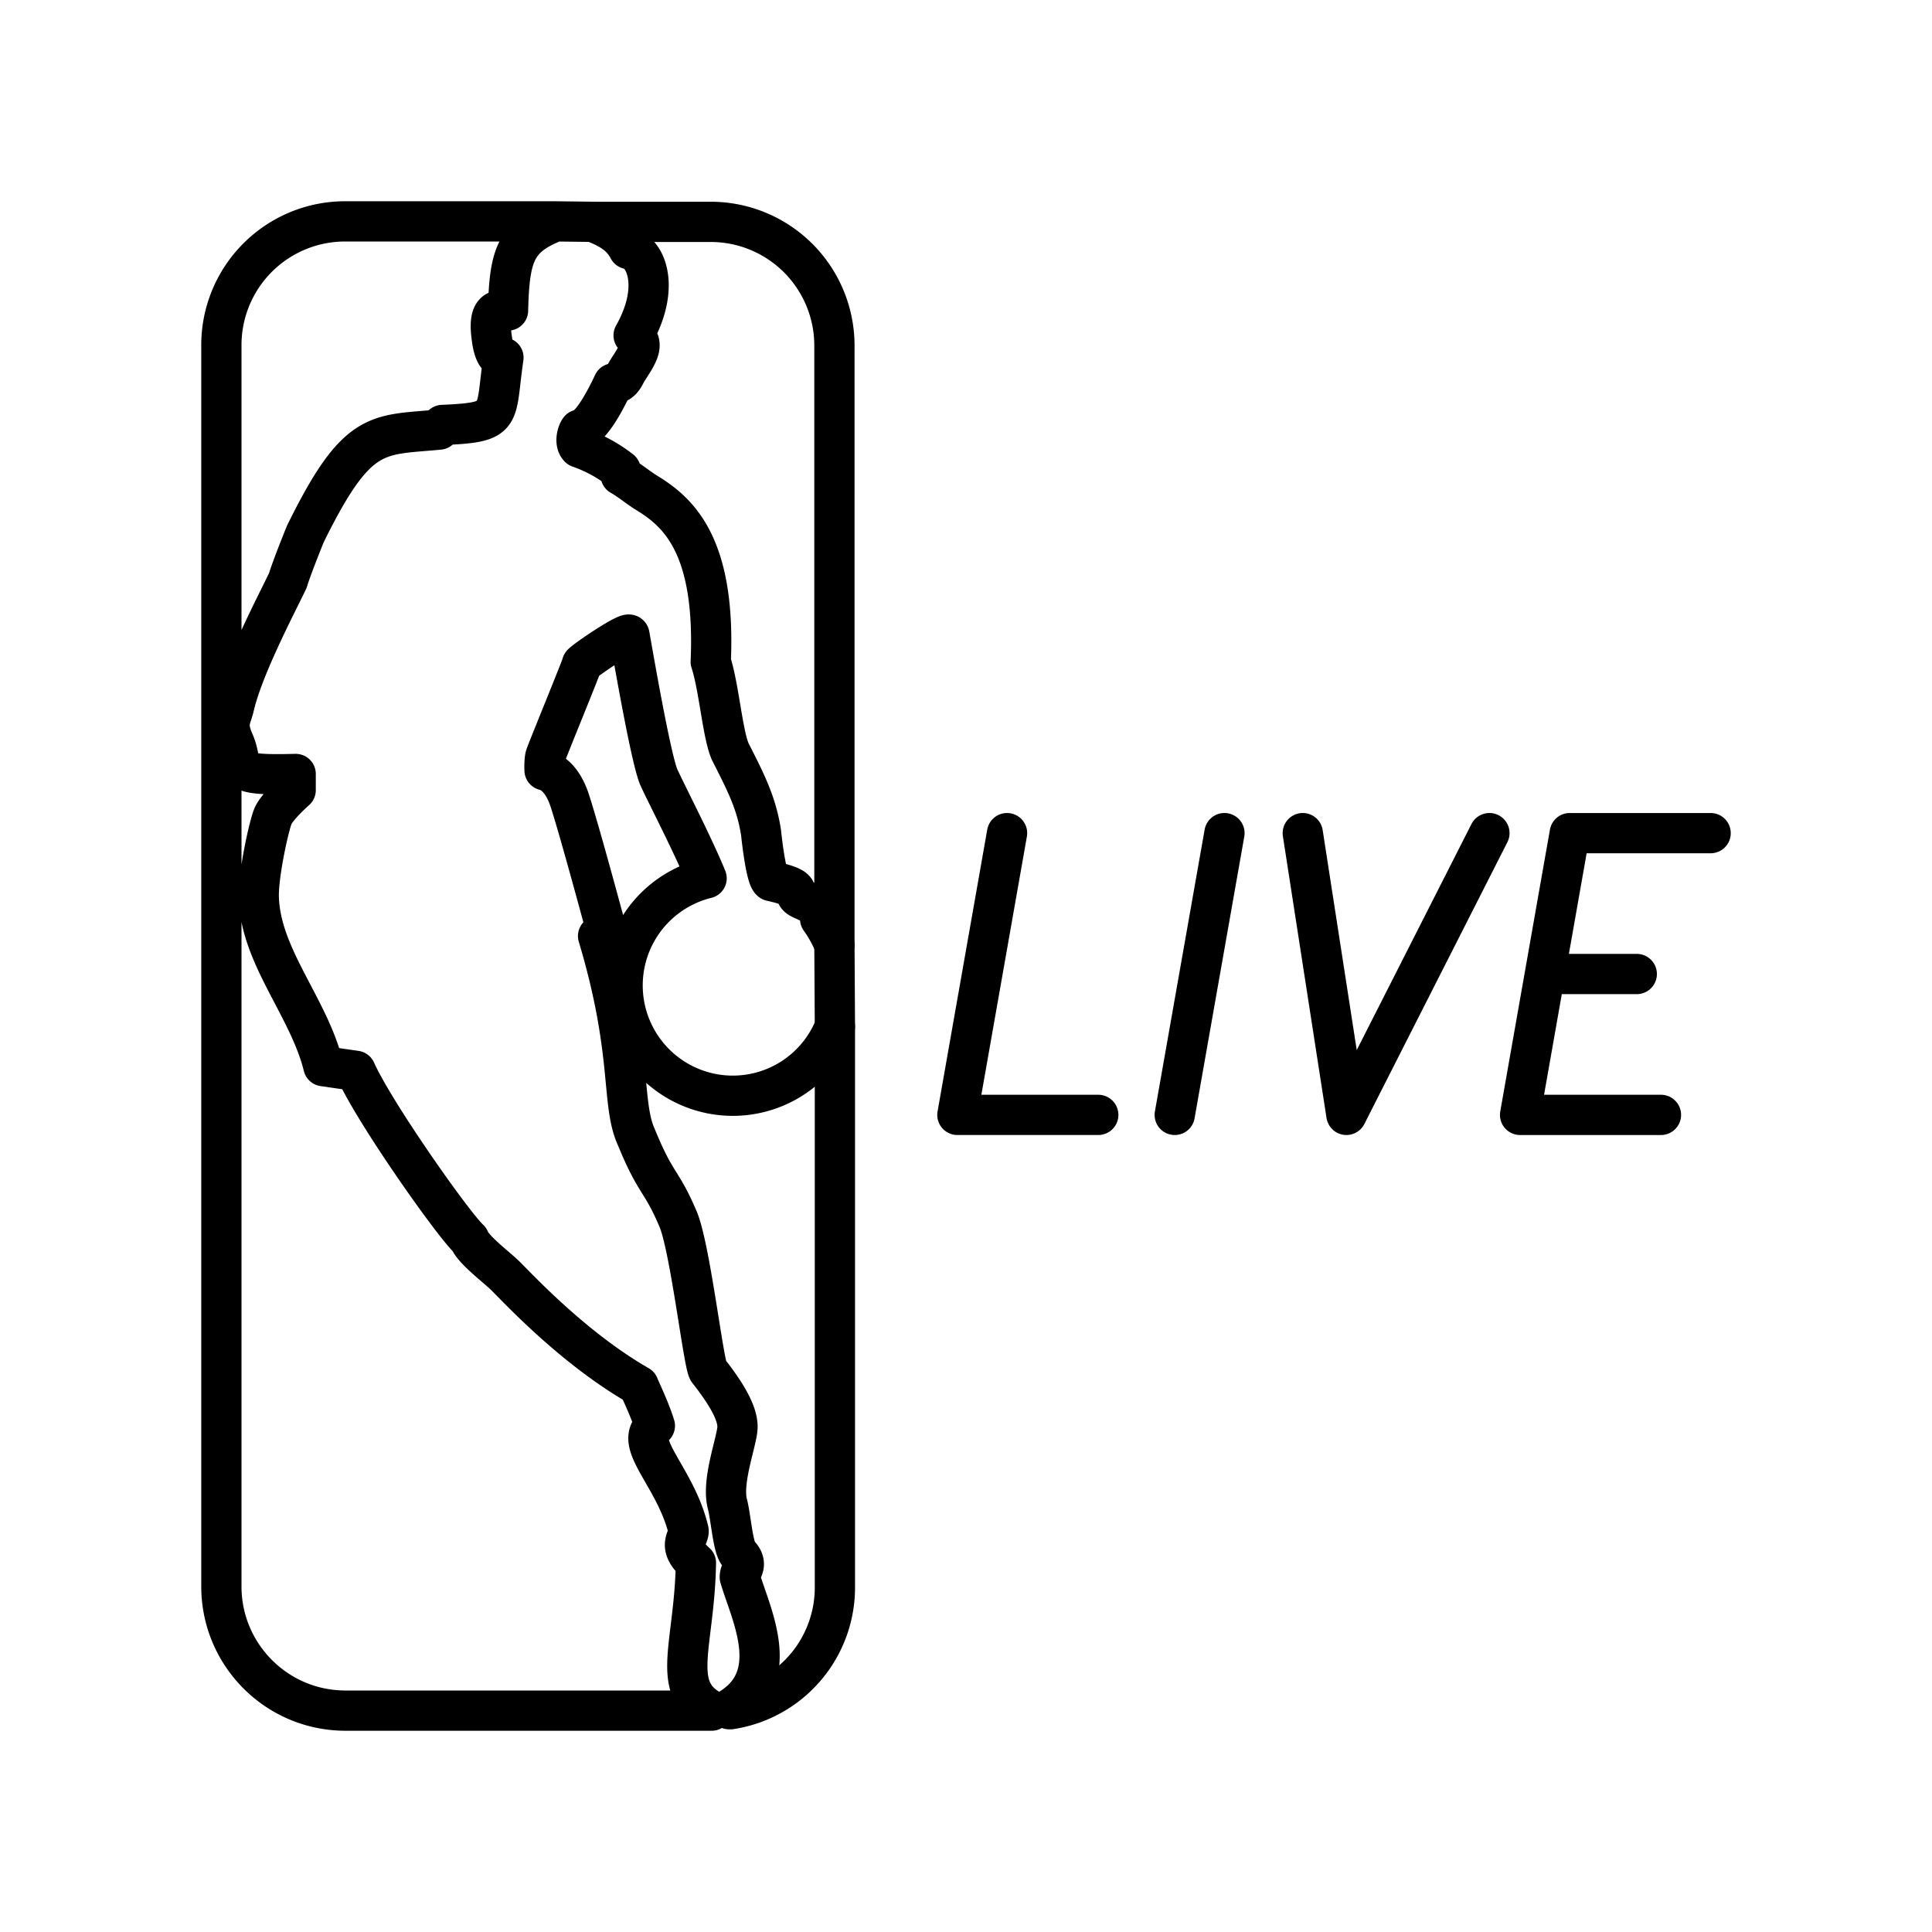 <svg xmlns="http://www.w3.org/2000/svg" width="3em" height="3em" viewBox="0 0 48 48"><path fill="none" stroke="currentColor" stroke-linecap="round" stroke-linejoin="round" d="M15.421 11.682v.126c.275.16.413.298.7.47c.745.47 1.663 1.296 1.537 4.164c.206.62.298 1.846.493 2.248c.39.768.642 1.261.757 1.995c0 0 .114 1.124.252 1.205c.769.172.55.252.654.378s.562.15.562.562q.214.301.355.643V8.585a3.074 3.074 0 0 0-3.062-3.073h-2.948c.47.172.735.367.895.676c.379.035.837.884.126 2.145c.31.207.07.516-.16.883c-.07.115-.138.321-.344.31c-.264.562-.585 1.112-.838 1.147c-.068.092-.126.332-.011.447c.372.13.721.32 1.032.562m5.322 13.82a2.73 2.73 0 0 1-3.553 1.525a2.741 2.741 0 0 1 .365-5.206c-.322-.791-.987-2.076-1.182-2.5c-.195-.425-.642-3.028-.734-3.544c-.023-.115-1.181.676-1.181.722s-.872 2.168-.906 2.283s-.023.355-.023.355s.39.046.62.734s.905 3.2.905 3.2s-.183.195-.195.184c.872 2.901.562 4.152.952 5c.493 1.205.62 1.044 1.044 2.053c.298.734.63 3.625.745 3.75c.47.597.723 1.056.723 1.389s-.401 1.33-.252 1.915c.091.344.137 1.101.286 1.25c.15.15.15.287.07.413a.3.3 0 0 0-.047.16c.264.907 1.09 2.467-.263 3.28h.034a3.06 3.06 0 0 0 2.592-3.039z"/><path fill="none" stroke="currentColor" stroke-linecap="round" stroke-linejoin="round" d="M17.29 38.83c-.493-.436-.16-.63-.183-.803c-.321-1.342-1.4-2.168-.837-2.604c-.138-.447-.413-.997-.402-.997c-1.663-.952-3.085-2.512-3.326-2.742c-.24-.229-.791-.642-.883-.894c-.401-.367-2.363-3.154-2.822-4.186l-.802-.115c-.367-1.48-1.572-2.73-1.606-4.21c-.012-.561.252-1.765.355-2.006c.104-.241.562-.643.562-.643v-.401c-1.743.046-1.238-.126-1.536-.803c-.207-.47-.058-.573.011-.895c.23-.963 1.01-2.443 1.33-3.108c.104-.344.436-1.158.436-1.158c1.296-2.638 1.778-2.443 3.326-2.592l.08-.115c1.55-.069 1.297-.183 1.515-1.674c-.23.091-.287-.47-.287-.47c-.126-.85.23-.689.401-.7c.035-1.388.184-1.824 1.181-2.214h-5.23A3.074 3.074 0 0 0 5.5 8.574v30.84c0 1.7 1.374 3.08 3.073 3.086h9.107c-1.044-.562-.424-1.629-.39-3.67M13.804 5.5l.917.011m6.01 17.961l.012 2.03m4.277-4.803l-1.234 7h3.5m3.135-7l-1.235 7m7.818-7l-3.553 7l-1.084-7m6.016 3.5h2.282m.601 3.5h-3.5l1.234-7h3.5"/></svg>